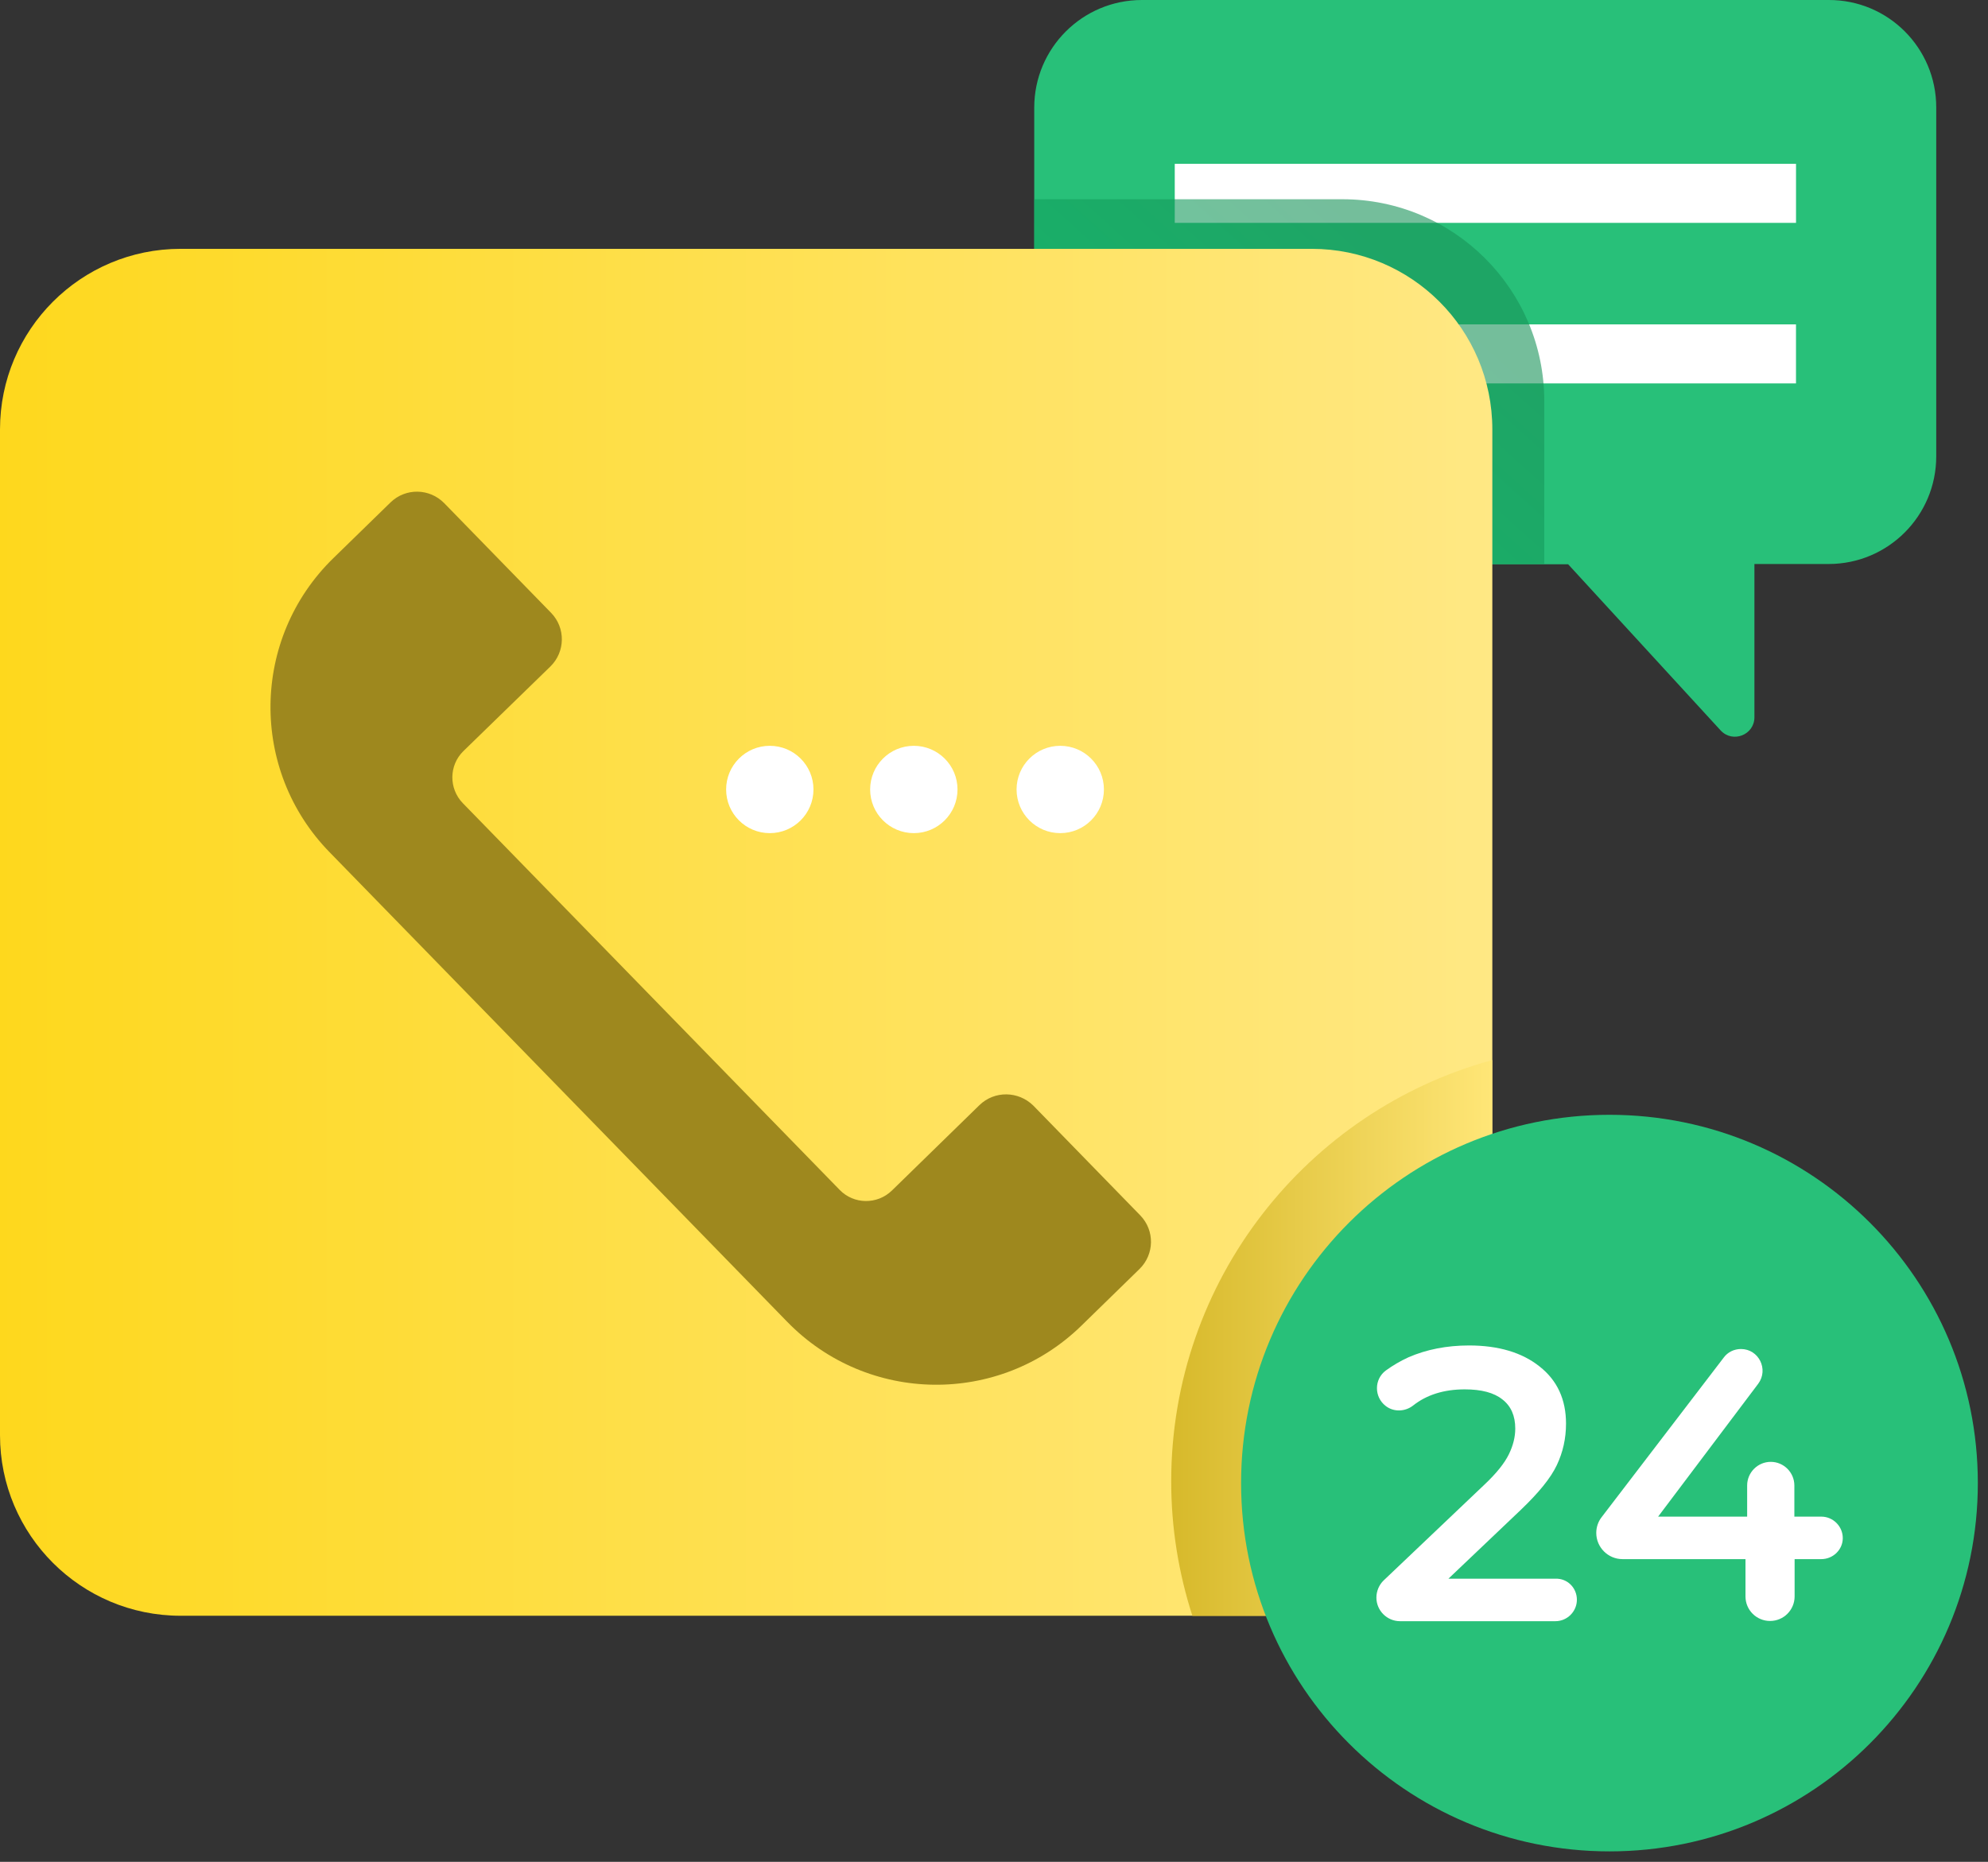 <svg width="79" height="74" viewBox="0 0 79 74" fill="none" xmlns="http://www.w3.org/2000/svg">
<rect x="0" y="0" width="79" height="74" fill="#333333" stroke="none"/>
<path d="M76.943 4.27V18.138C76.943 20.503 75.029 22.417 72.665 22.417H69.718V28.507C69.718 29.211 68.855 29.549 68.376 29.032L62.315 22.427H45.377C43.013 22.427 41.099 20.512 41.099 18.148V4.279C41.099 1.914 43.013 3.43511e-05 45.377 3.43511e-05H72.665C75.029 -0.009 76.943 1.905 76.943 4.27Z" fill="#28C079"/>
<path d="M71.371 6.512H46.683V8.858H71.371V6.512Z" fill="white"/>
<path d="M71.37 12.893H57.802V15.239H71.37V12.893Z" fill="white"/>
<path opacity="0.6" d="M61.367 15.942V22.417H41.099V7.919H53.344C57.773 7.919 61.367 11.513 61.367 15.942Z" fill="url(#paint0_linear_6_9730)"/>
<path d="M59.303 17.069V57.042C59.303 61.002 56.094 64.22 52.125 64.22H7.178C3.219 64.22 0 61.011 0 57.042V17.069C0 13.109 3.209 9.89 7.178 9.89H52.125C56.094 9.89 59.303 13.099 59.303 17.069Z" fill="url(#paint1_linear_6_9730)"/>
<path d="M38.922 43.924L35.441 47.321C34.859 47.884 33.93 47.874 33.367 47.293L18.391 31.922C17.828 31.341 17.838 30.412 18.419 29.849L21.873 26.489C22.464 25.908 22.483 24.96 21.901 24.359L17.65 19.996C17.068 19.405 16.12 19.386 15.52 19.968L13.249 22.182C9.974 25.373 9.909 30.609 13.099 33.874L31.284 52.538C34.475 55.813 39.711 55.878 42.976 52.688L45.284 50.436C45.876 49.854 45.894 48.907 45.312 48.306L41.062 43.943C40.471 43.361 39.523 43.342 38.922 43.924Z" fill="#9E881E"/>
<path opacity="0.8" d="M59.303 42.132V57.051C59.303 61.011 56.094 64.23 52.125 64.23H47.386C46.842 62.541 46.542 60.749 46.542 58.881C46.542 50.877 51.947 44.14 59.303 42.132Z" fill="url(#paint2_linear_6_9730)"/>
<path d="M30.59 33.114C31.549 33.114 32.326 32.337 32.326 31.378C32.326 30.42 31.549 29.643 30.59 29.643C29.632 29.643 28.855 30.42 28.855 31.378C28.855 32.337 29.632 33.114 30.59 33.114Z" fill="white"/>
<path d="M36.314 33.114C37.273 33.114 38.05 32.337 38.05 31.378C38.05 30.42 37.273 29.643 36.314 29.643C35.355 29.643 34.578 30.42 34.578 31.378C34.578 32.337 35.355 33.114 36.314 33.114Z" fill="white"/>
<path d="M42.132 33.114C43.091 33.114 43.868 32.337 43.868 31.378C43.868 30.42 43.091 29.643 42.132 29.643C41.174 29.643 40.397 30.42 40.397 31.378C40.397 32.337 41.174 33.114 42.132 33.114Z" fill="white"/>
<path d="M63.958 73.585C72.042 73.585 78.596 67.031 78.596 58.947C78.596 50.862 72.042 44.309 63.958 44.309C55.873 44.309 49.319 50.862 49.319 58.947C49.319 67.031 55.873 73.585 63.958 73.585Z" fill="#28C079"/>
<path d="M62.663 63.583C62.663 64.052 62.278 64.436 61.809 64.436H55.635C55.118 64.436 54.696 64.014 54.696 63.498C54.696 63.245 54.8 62.991 54.987 62.813L58.984 59.013C59.472 58.553 59.791 58.15 59.96 57.802C60.129 57.455 60.214 57.117 60.214 56.78C60.214 56.273 60.045 55.888 59.707 55.625C59.369 55.353 58.872 55.222 58.206 55.222C57.38 55.222 56.695 55.438 56.16 55.86C55.841 56.113 55.381 56.132 55.062 55.879C54.602 55.522 54.602 54.818 55.072 54.471C55.344 54.274 55.644 54.096 55.972 53.946C56.686 53.636 57.493 53.477 58.375 53.477C59.548 53.477 60.486 53.758 61.18 54.312C61.884 54.865 62.231 55.625 62.231 56.583C62.231 57.174 62.109 57.718 61.865 58.234C61.621 58.75 61.143 59.332 60.448 59.998L57.558 62.747H61.809C62.288 62.729 62.663 63.113 62.663 63.583Z" fill="white"/>
<path d="M72.375 61.969H71.315V63.452C71.315 63.986 70.883 64.427 70.339 64.427C69.804 64.427 69.363 63.996 69.363 63.452V61.969H64.474C63.902 61.969 63.433 61.5 63.433 60.927C63.433 60.702 63.508 60.477 63.648 60.299L68.5 53.956C68.659 53.74 68.912 53.618 69.185 53.618C69.888 53.618 70.292 54.425 69.87 54.997L65.891 60.28H69.429V59.041C69.429 58.525 69.851 58.103 70.367 58.103C70.883 58.103 71.305 58.525 71.305 59.041V60.28H72.375C72.844 60.28 73.229 60.665 73.229 61.134C73.229 61.594 72.844 61.969 72.375 61.969Z" fill="white"/>
<defs>
<linearGradient id="paint0_linear_6_9730" x1="55.632" y1="10.303" x2="44.628" y2="22.48" gradientUnits="userSpaceOnUse">
<stop stop-color="#189259"/>
<stop offset="1" stop-color="#09AE61"/>
</linearGradient>
<linearGradient id="paint1_linear_6_9730" x1="0" y1="37.055" x2="59.303" y2="37.055" gradientUnits="userSpaceOnUse">
<stop stop-color="#FED81D"/>
<stop offset="1" stop-color="#FFE884"/>
</linearGradient>
<linearGradient id="paint2_linear_6_9730" x1="46.542" y1="53.175" x2="59.303" y2="53.175" gradientUnits="userSpaceOnUse">
<stop stop-color="#CDAE1A"/>
<stop offset="1" stop-color="#FFE674"/>
</linearGradient>
</defs>
</svg>
